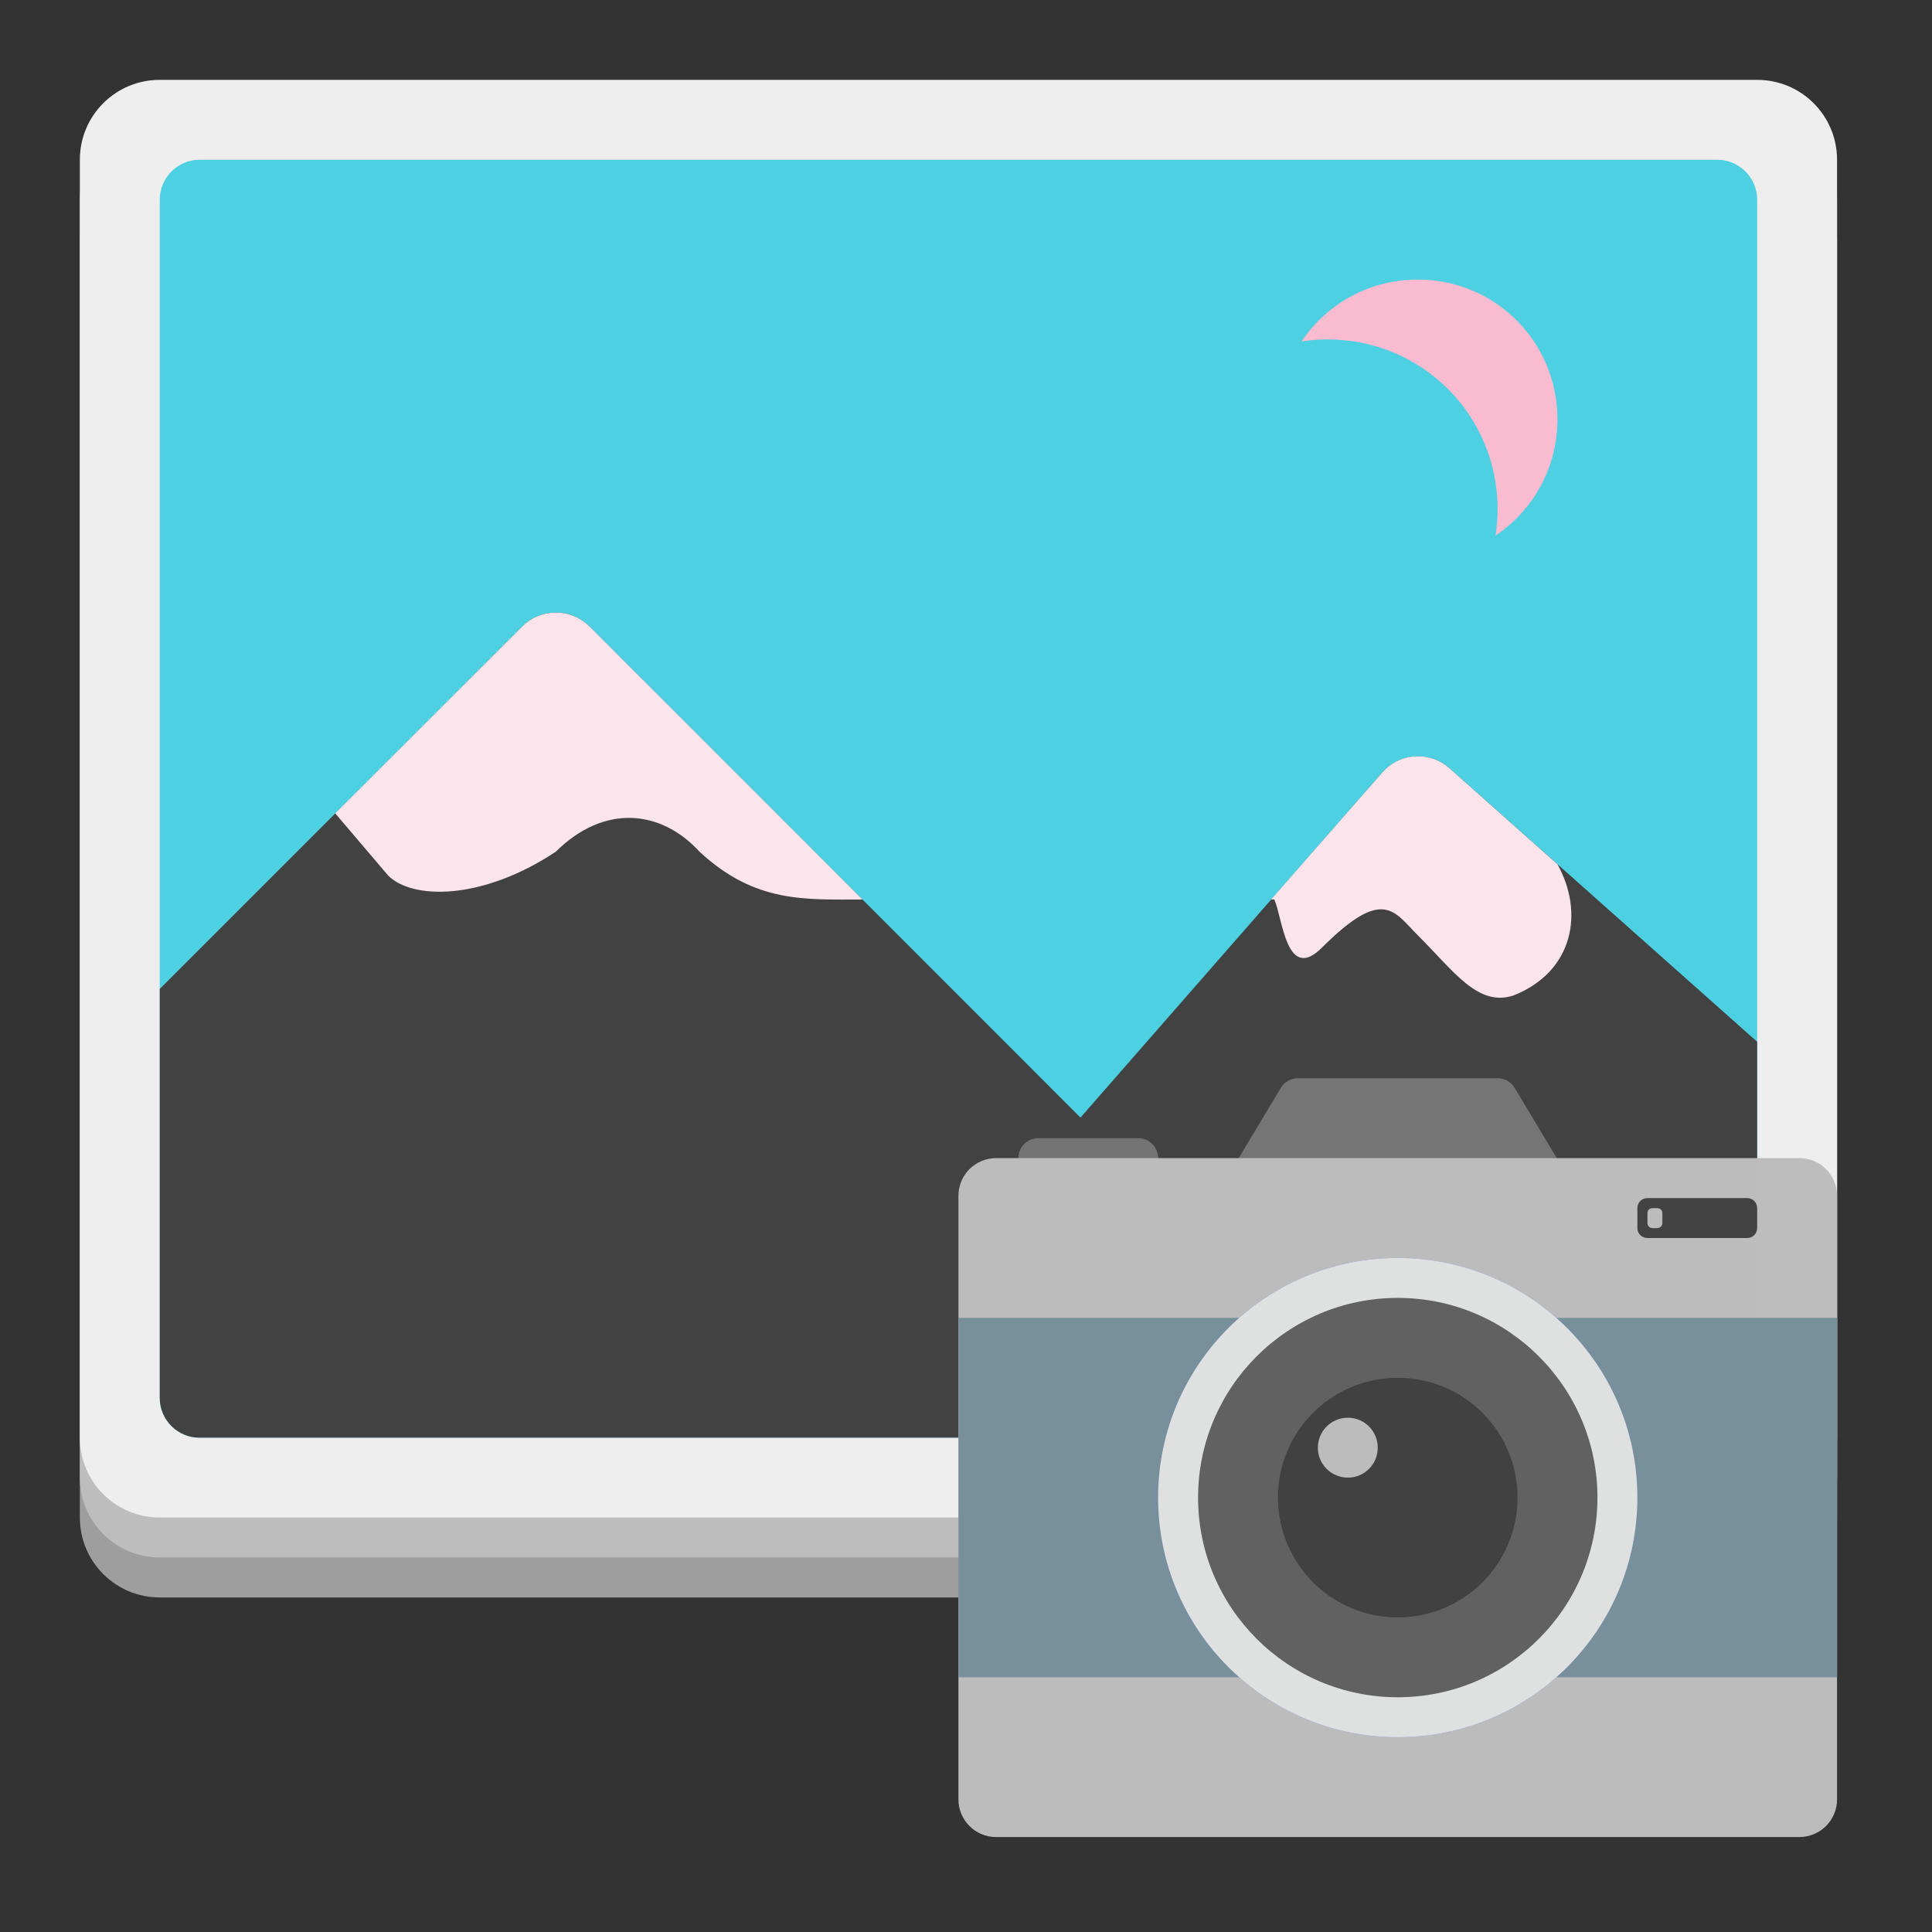 
<svg xmlns="http://www.w3.org/2000/svg" xmlns:xlink="http://www.w3.org/1999/xlink" width="48px" height="48px" viewBox="0 0 48 48" version="1.1">
<rect x="0" y="0" width="48" height="48" fill="#333333" stroke="none"/>
<g id="surface1">
<path style=" stroke:none;fill-rule:nonzero;fill:rgb(61.961%,61.961%,61.961%);fill-opacity:1;" d="M 3.969 3.969 L 43.656 3.969 C 44.754 3.969 45.641 4.855 45.641 5.953 L 45.641 37.703 C 45.641 38.801 44.754 39.688 43.656 39.688 L 3.969 39.688 C 2.871 39.688 1.984 38.801 1.984 37.703 L 1.984 5.953 C 1.984 4.855 2.871 3.969 3.969 3.969 Z M 3.969 3.969 "/>
<path style=" stroke:none;fill-rule:nonzero;fill:rgb(74.118%,74.118%,74.118%);fill-opacity:1;" d="M 3.969 2.977 L 43.656 2.977 C 44.754 2.977 45.641 3.863 45.641 4.961 L 45.641 36.711 C 45.641 37.809 44.754 38.695 43.656 38.695 L 3.969 38.695 C 2.871 38.695 1.984 37.809 1.984 36.711 L 1.984 4.961 C 1.984 3.863 2.871 2.977 3.969 2.977 Z M 3.969 2.977 "/>
<path style=" stroke:none;fill-rule:nonzero;fill:rgb(93.333%,93.333%,93.333%);fill-opacity:1;" d="M 3.969 1.984 L 43.656 1.984 C 44.754 1.984 45.641 2.871 45.641 3.969 L 45.641 35.719 C 45.641 36.816 44.754 37.703 43.656 37.703 L 3.969 37.703 C 2.871 37.703 1.984 36.816 1.984 35.719 L 1.984 3.969 C 1.984 2.871 2.871 1.984 3.969 1.984 Z M 3.969 1.984 "/>
<path style=" stroke:none;fill-rule:nonzero;fill:rgb(30.196%,81.569%,88.235%);fill-opacity:1;" d="M 4.961 3.969 L 42.664 3.969 C 43.211 3.969 43.656 4.414 43.656 4.961 L 43.656 34.727 C 43.656 35.273 43.211 35.719 42.664 35.719 L 4.961 35.719 C 4.414 35.719 3.969 35.273 3.969 34.727 L 3.969 4.961 C 3.969 4.414 4.414 3.969 4.961 3.969 Z M 4.961 3.969 "/>
<path style=" stroke:none;fill-rule:nonzero;fill:rgb(25.882%,25.882%,25.882%);fill-opacity:1;" d="M 13.789 15.219 C 13.484 15.223 13.188 15.348 12.977 15.562 L 3.969 24.57 L 3.969 34.727 C 3.969 35.277 4.41 35.719 4.961 35.719 L 42.664 35.719 C 43.215 35.719 43.656 35.277 43.656 34.727 L 43.656 25.883 L 36.016 19.09 C 35.527 18.652 34.773 18.699 34.34 19.195 L 26.844 27.766 L 14.645 15.562 C 14.418 15.34 14.109 15.211 13.789 15.219 Z M 13.789 15.219 "/>
<path style=" stroke:none;fill-rule:nonzero;fill:rgb(98.824%,89.412%,92.549%);fill-opacity:1;" d="M 13.789 15.219 C 13.484 15.223 13.188 15.348 12.977 15.562 L 8.328 20.207 L 9.645 21.754 C 10.238 22.348 11.965 22.383 13.809 21.16 C 14.988 19.988 16.402 20.094 17.379 21.16 C 18.762 22.445 20.016 22.348 21.43 22.348 L 14.645 15.562 C 14.418 15.34 14.109 15.211 13.789 15.219 Z M 35.215 18.789 C 34.891 18.793 34.57 18.93 34.34 19.195 L 31.578 22.348 L 31.66 22.348 C 31.867 22.801 31.957 24.434 32.848 23.539 C 34.375 22.016 34.633 22.648 35.23 23.242 C 36.125 24.133 36.719 25.027 37.609 24.73 C 39.098 24.133 39.359 22.664 38.695 21.473 L 36.016 19.09 C 35.785 18.883 35.496 18.785 35.215 18.789 Z M 35.215 18.789 "/>
<path style=" stroke:none;fill-rule:nonzero;fill:rgb(97.255%,73.333%,81.569%);fill-opacity:1;" d="M 35.223 6.945 C 34.016 6.945 32.957 7.555 32.336 8.484 C 32.547 8.449 32.766 8.434 32.988 8.434 C 35.328 8.434 37.207 10.312 37.207 12.648 C 37.207 12.875 37.191 13.094 37.156 13.305 C 38.086 12.684 38.695 11.625 38.695 10.418 C 38.695 8.492 37.148 6.945 35.223 6.945 Z M 35.223 6.945 "/>
<path style=" stroke:none;fill-rule:nonzero;fill:rgb(45.882%,45.882%,45.882%);fill-opacity:0.996;" d="M 25.797 28.277 L 28.277 28.277 C 28.551 28.277 28.773 28.5 28.773 28.773 L 28.773 29.27 C 28.773 29.543 28.551 29.766 28.277 29.766 L 25.797 29.766 C 25.523 29.766 25.301 29.543 25.301 29.27 L 25.301 28.773 C 25.301 28.5 25.523 28.277 25.797 28.277 Z M 25.797 28.277 "/>
<path style=" stroke:none;fill-rule:nonzero;fill:rgb(45.882%,45.882%,45.882%);fill-opacity:1;" d="M 32.246 26.789 C 32.07 26.789 31.91 26.879 31.82 27.031 L 30.332 29.512 C 30.133 29.84 30.371 30.262 30.758 30.262 L 38.695 30.262 C 39.082 30.262 39.32 29.84 39.121 29.512 L 37.633 27.031 C 37.543 26.879 37.383 26.789 37.207 26.789 Z M 32.246 26.789 "/>
<path style=" stroke:none;fill-rule:nonzero;fill:rgb(74.118%,74.118%,74.118%);fill-opacity:0.996;" d="M 24.75 28.773 L 44.703 28.773 C 45.223 28.773 45.641 29.191 45.641 29.711 L 45.641 44.703 C 45.641 45.223 45.223 45.641 44.703 45.641 L 24.75 45.641 C 24.23 45.641 23.812 45.223 23.812 44.703 L 23.812 29.711 C 23.812 29.191 24.23 28.773 24.75 28.773 Z M 24.75 28.773 "/>
<path style=" stroke:none;fill-rule:nonzero;fill:rgb(47.059%,56.471%,61.176%);fill-opacity:1;" d="M 23.812 32.742 L 45.641 32.742 L 45.641 41.672 L 23.812 41.672 Z M 23.812 32.742 "/>
<path style=" stroke:none;fill-rule:nonzero;fill:rgb(47.451%,52.549%,79.608%);fill-opacity:0.996;" d="M 34.727 31.254 C 38.016 31.254 40.68 33.918 40.68 37.207 C 40.68 40.496 38.016 43.16 34.727 43.16 C 31.438 43.16 28.773 40.496 28.773 37.207 C 28.773 33.918 31.438 31.254 34.727 31.254 Z M 34.727 31.254 "/>
<path style=" stroke:none;fill-rule:nonzero;fill:rgb(87.843%,87.843%,87.843%);fill-opacity:0.996;" d="M 34.727 31.254 C 38.016 31.254 40.68 33.918 40.68 37.207 C 40.68 40.496 38.016 43.16 34.727 43.16 C 31.438 43.16 28.773 40.496 28.773 37.207 C 28.773 33.918 31.438 31.254 34.727 31.254 Z M 34.727 31.254 "/>
<path style=" stroke:none;fill-rule:nonzero;fill:rgb(38.039%,38.039%,38.039%);fill-opacity:0.996;" d="M 34.727 32.246 C 37.465 32.246 39.688 34.469 39.688 37.207 C 39.688 39.945 37.465 42.168 34.727 42.168 C 31.988 42.168 29.766 39.945 29.766 37.207 C 29.766 34.469 31.988 32.246 34.727 32.246 Z M 34.727 32.246 "/>
<path style=" stroke:none;fill-rule:nonzero;fill:rgb(25.882%,25.882%,25.882%);fill-opacity:0.996;" d="M 34.727 34.23 C 36.371 34.23 37.703 35.562 37.703 37.207 C 37.703 38.852 36.371 40.184 34.727 40.184 C 33.082 40.184 31.75 38.852 31.75 37.207 C 31.75 35.562 33.082 34.23 34.727 34.23 Z M 34.727 34.23 "/>
<path style=" stroke:none;fill-rule:nonzero;fill:rgb(25.882%,25.882%,25.882%);fill-opacity:0.996;" d="M 40.93 29.766 L 43.41 29.766 C 43.547 29.766 43.656 29.875 43.656 30.016 L 43.656 30.512 C 43.656 30.648 43.547 30.758 43.41 30.758 L 40.93 30.758 C 40.789 30.758 40.68 30.648 40.68 30.512 L 40.68 30.016 C 40.68 29.875 40.789 29.766 40.93 29.766 Z M 40.93 29.766 "/>
<path style=" stroke:none;fill-rule:nonzero;fill:rgb(74.118%,74.118%,74.118%);fill-opacity:0.996;" d="M 33.488 35.223 C 33.898 35.223 34.23 35.555 34.23 35.969 C 34.23 36.379 33.898 36.711 33.488 36.711 C 33.074 36.711 32.742 36.379 32.742 35.969 C 32.742 35.555 33.074 35.223 33.488 35.223 Z M 33.488 35.223 "/>
<path style=" stroke:none;fill-rule:nonzero;fill:rgb(74.118%,74.118%,74.118%);fill-opacity:0.996;" d="M 41.051 30.016 L 41.176 30.016 C 41.246 30.016 41.301 30.07 41.301 30.137 L 41.301 30.387 C 41.301 30.453 41.246 30.512 41.176 30.512 L 41.051 30.512 C 40.984 30.512 40.93 30.453 40.93 30.387 L 40.93 30.137 C 40.93 30.07 40.984 30.016 41.051 30.016 Z M 41.051 30.016 "/>
</g>
</svg>
